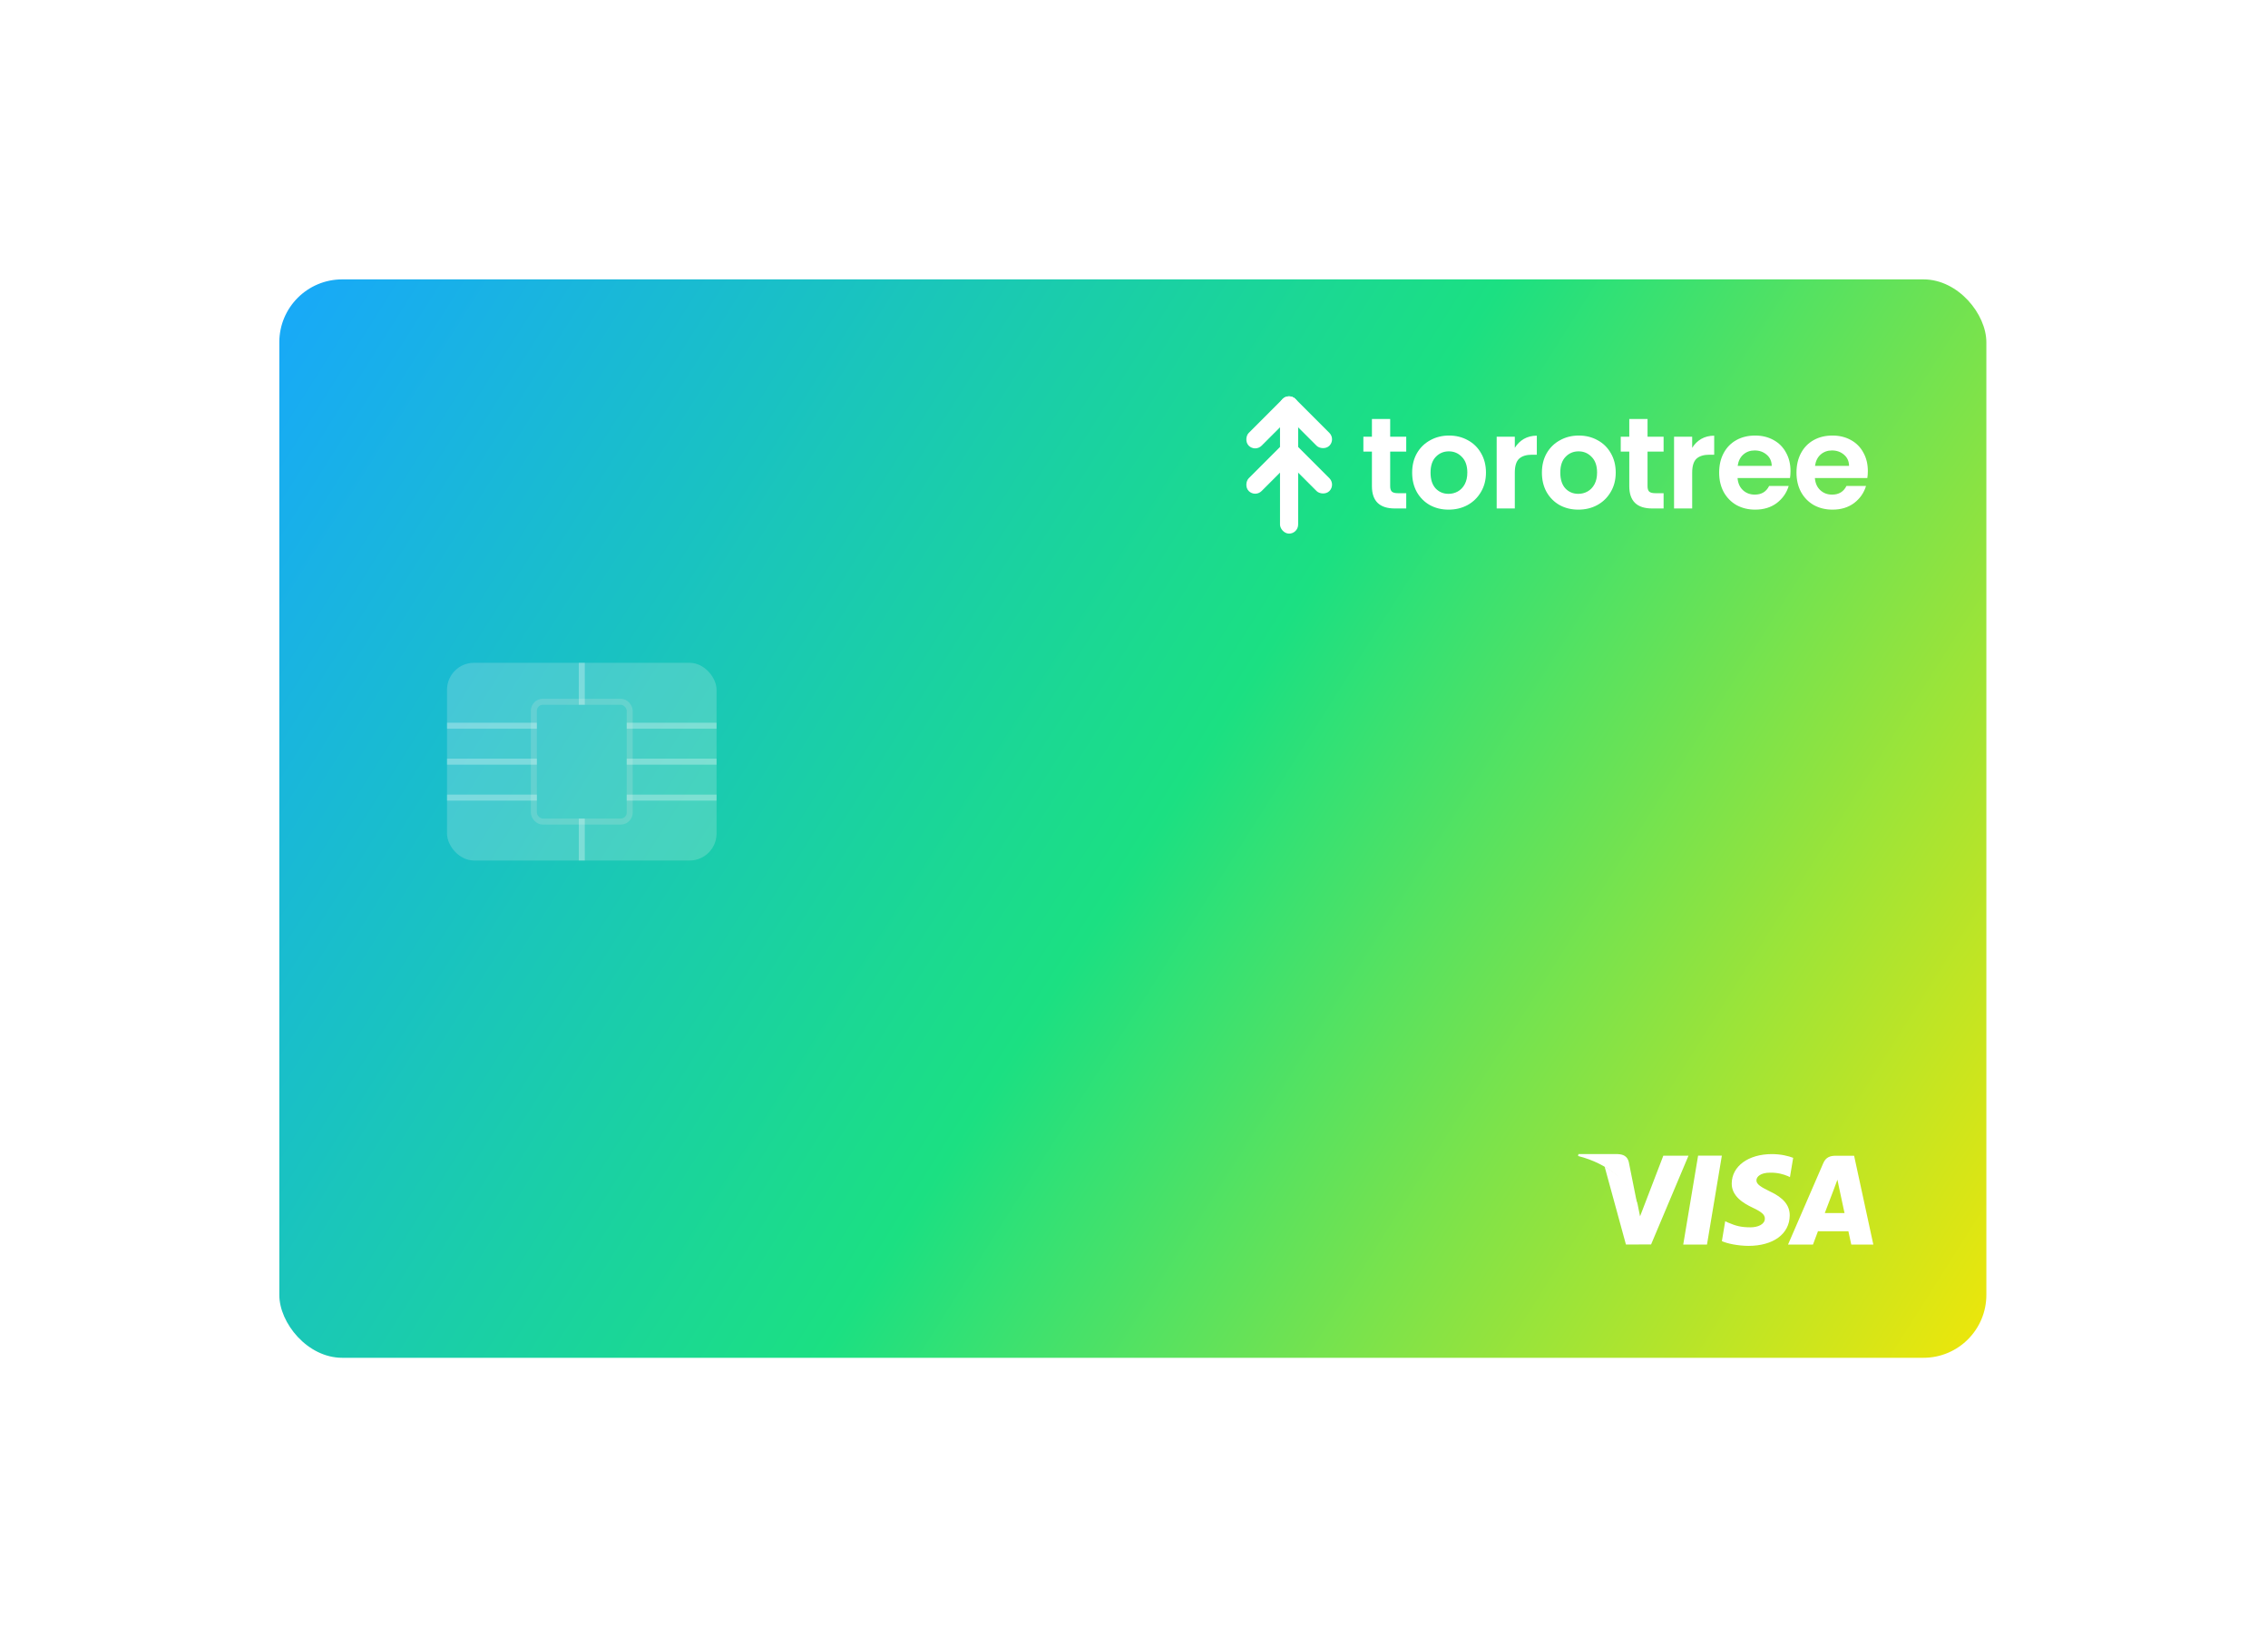 <svg width="812" height="586" viewBox="0 0 812 586" fill="none" xmlns="http://www.w3.org/2000/svg">
<g filter="url(#filter0_d)">
<rect x="100" y="96" width="611.167" height="386" rx="22.517" fill="url(#paint0_linear)"/>
<path d="M497.719 157.646V170.072C497.719 170.937 497.92 171.571 498.322 171.973C498.754 172.344 499.465 172.529 500.454 172.529H503.468V178H499.388C493.917 178 491.182 175.342 491.182 170.025V157.646H488.122V152.315H491.182V145.963H497.719V152.315H503.468V157.646H497.719ZM518.615 178.417C516.142 178.417 513.917 177.876 511.938 176.795C509.96 175.682 508.399 174.121 507.256 172.112C506.143 170.103 505.587 167.785 505.587 165.157C505.587 162.53 506.158 160.212 507.302 158.203C508.477 156.194 510.068 154.648 512.078 153.566C514.087 152.454 516.328 151.897 518.8 151.897C521.273 151.897 523.514 152.454 525.523 153.566C527.532 154.648 529.108 156.194 530.252 158.203C531.427 160.212 532.014 162.53 532.014 165.157C532.014 167.785 531.411 170.103 530.206 172.112C529.031 174.121 527.424 175.682 525.384 176.795C523.375 177.876 521.118 178.417 518.615 178.417ZM518.615 172.761C519.789 172.761 520.887 172.483 521.907 171.926C522.958 171.339 523.792 170.474 524.41 169.33C525.028 168.186 525.338 166.795 525.338 165.157C525.338 162.715 524.688 160.845 523.39 159.547C522.123 158.218 520.562 157.554 518.708 157.554C516.853 157.554 515.292 158.218 514.025 159.547C512.788 160.845 512.17 162.715 512.17 165.157C512.17 167.599 512.773 169.485 513.978 170.814C515.215 172.112 516.76 172.761 518.615 172.761ZM542.339 156.302C543.173 154.942 544.255 153.875 545.584 153.103C546.944 152.33 548.49 151.944 550.221 151.944V158.759H548.505C546.465 158.759 544.92 159.238 543.869 160.196C542.849 161.155 542.339 162.824 542.339 165.204V178H535.848V152.315H542.339V156.302ZM565.071 178.417C562.598 178.417 560.373 177.876 558.394 176.795C556.416 175.682 554.855 174.121 553.712 172.112C552.599 170.103 552.043 167.785 552.043 165.157C552.043 162.53 552.614 160.212 553.758 158.203C554.933 156.194 556.524 154.648 558.534 153.566C560.543 152.454 562.784 151.897 565.256 151.897C567.729 151.897 569.97 152.454 571.979 153.566C573.988 154.648 575.564 156.194 576.708 158.203C577.883 160.212 578.47 162.53 578.47 165.157C578.47 167.785 577.867 170.103 576.662 172.112C575.487 174.121 573.88 175.682 571.84 176.795C569.831 177.876 567.574 178.417 565.071 178.417ZM565.071 172.761C566.245 172.761 567.343 172.483 568.363 171.926C569.414 171.339 570.248 170.474 570.866 169.33C571.484 168.186 571.794 166.795 571.794 165.157C571.794 162.715 571.144 160.845 569.846 159.547C568.579 158.218 567.018 157.554 565.164 157.554C563.309 157.554 561.748 158.218 560.481 159.547C559.244 160.845 558.626 162.715 558.626 165.157C558.626 167.599 559.229 169.485 560.434 170.814C561.671 172.112 563.216 172.761 565.071 172.761ZM589.861 157.646V170.072C589.861 170.937 590.062 171.571 590.464 171.973C590.897 172.344 591.608 172.529 592.597 172.529H595.61V178H591.53C586.059 178 583.324 175.342 583.324 170.025V157.646H580.264V152.315H583.324V145.963H589.861V152.315H595.61V157.646H589.861ZM605.843 156.302C606.677 154.942 607.759 153.875 609.088 153.103C610.448 152.33 611.993 151.944 613.724 151.944V158.759H612.009C609.969 158.759 608.423 159.238 607.373 160.196C606.353 161.155 605.843 162.824 605.843 165.204V178H599.352V152.315H605.843V156.302ZM641.046 164.601C641.046 165.528 640.985 166.363 640.861 167.105H622.084C622.238 168.959 622.887 170.412 624.031 171.463C625.175 172.514 626.581 173.039 628.25 173.039C630.661 173.039 632.376 172.004 633.396 169.933H640.397C639.655 172.405 638.234 174.445 636.132 176.053C634.03 177.629 631.449 178.417 628.389 178.417C625.916 178.417 623.691 177.876 621.713 176.795C619.765 175.682 618.235 174.121 617.123 172.112C616.041 170.103 615.5 167.785 615.5 165.157C615.5 162.499 616.041 160.165 617.123 158.156C618.205 156.147 619.719 154.602 621.666 153.52C623.614 152.438 625.855 151.897 628.389 151.897C630.831 151.897 633.01 152.423 634.926 153.474C636.874 154.525 638.373 156.024 639.424 157.971C640.505 159.887 641.046 162.097 641.046 164.601ZM634.324 162.746C634.293 161.077 633.69 159.748 632.515 158.759C631.341 157.739 629.904 157.229 628.204 157.229C626.596 157.229 625.236 157.724 624.124 158.713C623.042 159.671 622.377 161.015 622.13 162.746H634.324ZM668.734 164.601C668.734 165.528 668.672 166.363 668.549 167.105H649.771C649.926 168.959 650.575 170.412 651.719 171.463C652.862 172.514 654.269 173.039 655.938 173.039C658.349 173.039 660.064 172.004 661.084 169.933H668.085C667.343 172.405 665.921 174.445 663.82 176.053C661.718 177.629 659.137 178.417 656.077 178.417C653.604 178.417 651.379 177.876 649.4 176.795C647.453 175.682 645.923 174.121 644.81 172.112C643.729 170.103 643.188 167.785 643.188 165.157C643.188 162.499 643.729 160.165 644.81 158.156C645.892 156.147 647.407 154.602 649.354 153.52C651.301 152.438 653.542 151.897 656.077 151.897C658.519 151.897 660.698 152.423 662.614 153.474C664.561 154.525 666.06 156.024 667.111 157.971C668.193 159.887 668.734 162.097 668.734 164.601ZM662.011 162.746C661.98 161.077 661.378 159.748 660.203 158.759C659.029 157.739 657.591 157.229 655.891 157.229C654.284 157.229 652.924 157.724 651.811 158.713C650.73 159.671 650.065 161.015 649.818 162.746H662.011Z" fill="white"/>
<rect x="458.275" y="137.854" width="6.491" height="49.145" rx="3.245" fill="white"/>
<rect x="461.512" y="136.521" width="6.491" height="23.645" rx="3.245" transform="rotate(45 461.512 136.521)" fill="white"/>
<rect x="456.939" y="141.111" width="6.491" height="23.645" rx="3.245" transform="rotate(-45 456.939 141.111)" fill="white"/>
<rect x="461.512" y="152.749" width="6.491" height="23.645" rx="3.245" transform="rotate(45 461.512 152.749)" fill="white"/>
<rect x="456.939" y="157.339" width="6.491" height="23.645" rx="3.245" transform="rotate(-45 456.939 157.339)" fill="white"/>
<rect x="160.045" y="233.244" width="96.5" height="70.767" rx="9.65" fill="#F7F7F7" fill-opacity="0.2"/>
<rect opacity="0.2" x="191.139" y="247.183" width="34.311" height="42.889" rx="3.217" stroke="#DCE6E5" stroke-width="2.144"/>
<rect opacity="0.3" x="224.379" y="254.689" width="32.167" height="2.144" fill="white"/>
<rect opacity="0.3" x="207.223" y="233.244" width="2.144" height="15.011" fill="white"/>
<rect opacity="0.3" x="207.223" y="289" width="2.144" height="15.011" fill="white"/>
<rect opacity="0.3" x="224.379" y="267.555" width="32.167" height="2.144" fill="white"/>
<rect opacity="0.3" x="224.379" y="280.422" width="32.167" height="2.144" fill="white"/>
<rect opacity="0.3" x="160.045" y="254.689" width="32.167" height="2.144" fill="white"/>
<rect opacity="0.3" x="160.045" y="267.555" width="32.167" height="2.144" fill="white"/>
<rect opacity="0.3" x="160.045" y="280.422" width="32.167" height="2.144" fill="white"/>
<path fill-rule="evenodd" clip-rule="evenodd" d="M641.999 410.426C640.317 409.788 637.672 409.091 634.377 409.091C625.968 409.091 620.049 413.41 619.999 419.595C619.946 424.169 624.223 426.721 627.448 428.241C630.763 429.8 631.876 430.797 631.863 432.191C631.84 434.322 629.218 435.299 626.772 435.299C623.367 435.299 621.558 434.818 618.76 433.63L617.666 433.123L616.477 440.248C618.46 441.134 622.137 441.904 625.953 441.944C634.89 441.944 640.697 437.677 640.765 431.073C640.796 427.445 638.529 424.695 633.621 422.425C630.648 420.949 628.824 419.972 628.845 418.478C628.847 417.155 630.386 415.739 633.718 415.739C636.5 415.696 638.514 416.315 640.083 416.962L640.847 417.326L641.999 410.426ZM602.64 441.472L607.961 409.645H616.467L611.146 441.472H602.64ZM657.244 409.678H663.817L670.701 441.484H662.806C662.806 441.484 662.025 437.826 661.77 436.715C661.115 436.715 658.376 436.71 655.798 436.706L655.793 436.706L655.784 436.706C653.494 436.702 651.334 436.699 650.876 436.699C650.545 437.56 649.088 441.484 649.088 441.484H640.154L652.786 412.316C653.679 410.241 655.205 409.678 657.244 409.678ZM653.324 430.188C654.029 428.359 656.713 421.292 656.713 421.292C656.689 421.332 656.843 420.925 657.058 420.36L657.058 420.358C657.299 419.723 657.616 418.886 657.843 418.256L658.417 421.001C658.417 421.001 660.049 428.597 660.385 430.188H653.324ZM587.18 431.37L595.505 409.672H604.519L591.124 441.439L582.122 441.444L574.506 413.609C579.908 416.369 584.737 421.877 586.288 426.959L587.18 431.37Z" fill="white"/>
<path fill-rule="evenodd" clip-rule="evenodd" d="M579.184 409.091H565.116L565 409.779C575.947 412.531 583.19 419.175 586.196 427.16L583.139 411.894C582.611 409.789 581.079 409.164 579.184 409.091" fill="white"/>
</g>
<defs>
<filter id="filter0_d" x="0" y="0" width="811.167" height="586" filterUnits="userSpaceOnUse" color-interpolation-filters="sRGB">
<feFlood flood-opacity="0" result="BackgroundImageFix"/>
<feColorMatrix in="SourceAlpha" type="matrix" values="0 0 0 0 0 0 0 0 0 0 0 0 0 0 0 0 0 0 127 0"/>
<feOffset dy="4"/>
<feGaussianBlur stdDeviation="50"/>
<feColorMatrix type="matrix" values="0 0 0 0 0 0 0 0 0 0 0 0 0 0 0 0 0 0 0.2 0"/>
<feBlend mode="normal" in2="BackgroundImageFix" result="effect1_dropShadow"/>
<feBlend mode="normal" in="SourceGraphic" in2="effect1_dropShadow" result="shape"/>
</filter>
<linearGradient id="paint0_linear" x1="100" y1="96" x2="711" y2="482" gradientUnits="userSpaceOnUse">
<stop stop-color="#18A8FA"/>
<stop offset="0.512" stop-color="#1BE082"/>
<stop offset="1" stop-color="#EFE609"/>
</linearGradient>
</defs>
</svg>
